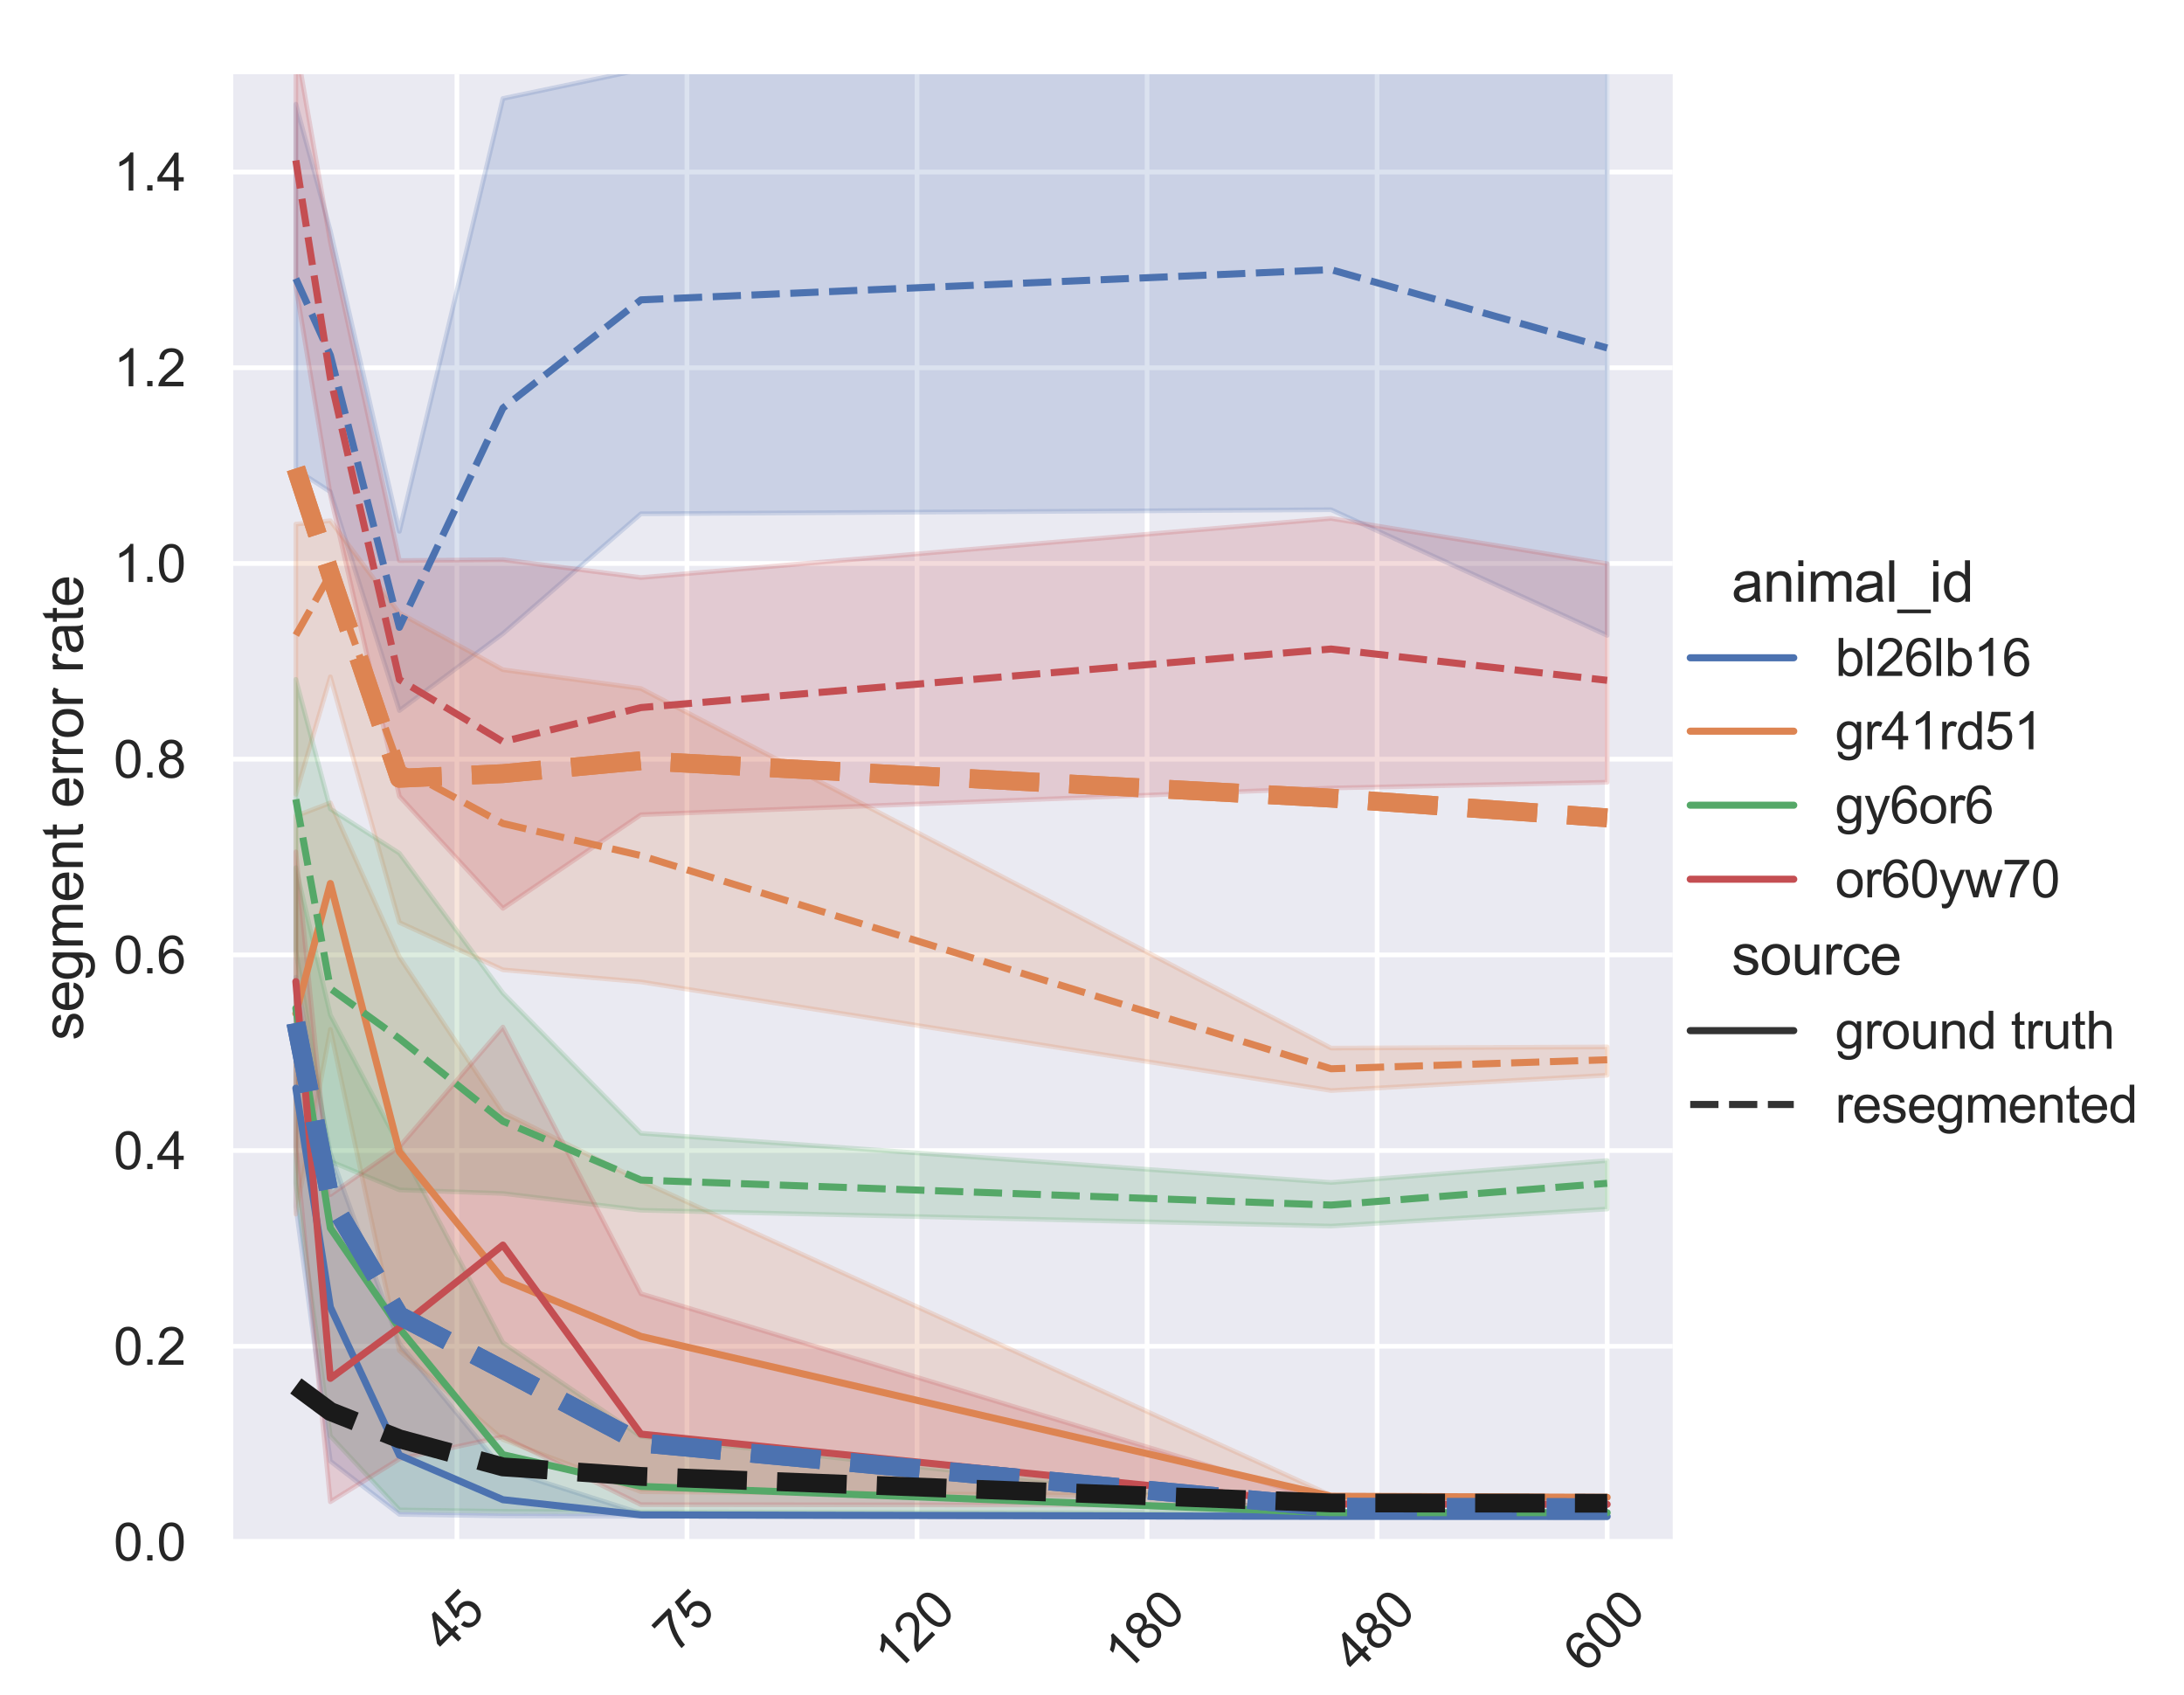 <?xml version="1.0" encoding="utf-8" standalone="no"?>
<!DOCTYPE svg PUBLIC "-//W3C//DTD SVG 1.1//EN"
  "http://www.w3.org/Graphics/SVG/1.1/DTD/svg11.dtd">
<svg height="360pt" version="1.1" viewBox="0 0 463.975 360" width="463.975pt" xmlns="http://www.w3.org/2000/svg" xmlns:xlink="http://www.w3.org/1999/xlink">
 <defs>
  <style type="text/css">*{stroke-linecap:butt;stroke-linejoin:round;}</style>
 </defs>
 <g id="figure_1">
  <g id="patch_1">
   <path d="M 0 360 
L 463.975 360 
L 463.975 0 
L 0 0 
z
" style="fill:#ffffff;"/>
  </g>
  <g id="axes_1">
   <g id="patch_2">
    <path d="M 48.924 327.54 
L 355.36 327.54 
L 355.36 15.758 
L 48.924 15.758 
z
" style="fill:#eaeaf2;"/>
   </g>
   <g id="matplotlib.axis_1">
    <g id="xtick_1">
     <g id="line2d_1">
      <path clip-path="url(#pd96b0c3755)" d="M 97.064 327.54 
L 97.064 15.758 
" style="fill:none;stroke:#ffffff;stroke-linecap:round;"/>
     </g>
     <g id="text_1">
      <!-- 45 -->
      <g style="fill:#262626;" transform="translate(94.749 351.258)rotate(-45)scale(0.11 -0.11)">
       <defs>
        <path d="M 2069 0 
L 2069 1097 
L 81 1097 
L 81 1613 
L 2172 4581 
L 2631 4581 
L 2631 1613 
L 3250 1613 
L 3250 1097 
L 2631 1097 
L 2631 0 
L 2069 0 
z
M 2069 1613 
L 2069 3678 
L 634 1613 
L 2069 1613 
z
" id="ArialMT-34" transform="scale(0.016)"/>
        <path d="M 266 1200 
L 856 1250 
Q 922 819 1161 601 
Q 1400 384 1738 384 
Q 2144 384 2425 690 
Q 2706 997 2706 1503 
Q 2706 1984 2436 2262 
Q 2166 2541 1728 2541 
Q 1456 2541 1237 2417 
Q 1019 2294 894 2097 
L 366 2166 
L 809 4519 
L 3088 4519 
L 3088 3981 
L 1259 3981 
L 1013 2750 
Q 1425 3038 1878 3038 
Q 2478 3038 2890 2622 
Q 3303 2206 3303 1553 
Q 3303 931 2941 478 
Q 2500 -78 1738 -78 
Q 1113 -78 717 272 
Q 322 622 266 1200 
z
" id="ArialMT-35" transform="scale(0.016)"/>
       </defs>
       <use xlink:href="#ArialMT-34"/>
       <use x="55.615" xlink:href="#ArialMT-35"/>
      </g>
     </g>
    </g>
    <g id="xtick_2">
     <g id="line2d_2">
      <path clip-path="url(#pd96b0c3755)" d="M 145.937 327.54 
L 145.937 15.758 
" style="fill:none;stroke:#ffffff;stroke-linecap:round;"/>
     </g>
     <g id="text_2">
      <!-- 75 -->
      <g style="fill:#262626;" transform="translate(143.623 351.258)rotate(-45)scale(0.11 -0.11)">
       <defs>
        <path d="M 303 3981 
L 303 4522 
L 3269 4522 
L 3269 4084 
Q 2831 3619 2401 2847 
Q 1972 2075 1738 1259 
Q 1569 684 1522 0 
L 944 0 
Q 953 541 1156 1306 
Q 1359 2072 1739 2783 
Q 2119 3494 2547 3981 
L 303 3981 
z
" id="ArialMT-37" transform="scale(0.016)"/>
       </defs>
       <use xlink:href="#ArialMT-37"/>
       <use x="55.615" xlink:href="#ArialMT-35"/>
      </g>
     </g>
    </g>
    <g id="xtick_3">
     <g id="line2d_3">
      <path clip-path="url(#pd96b0c3755)" d="M 194.811 327.54 
L 194.811 15.758 
" style="fill:none;stroke:#ffffff;stroke-linecap:round;"/>
     </g>
     <g id="text_3">
      <!-- 120 -->
      <g style="fill:#262626;" transform="translate(190.334 355.584)rotate(-45)scale(0.11 -0.11)">
       <defs>
        <path d="M 2384 0 
L 1822 0 
L 1822 3584 
Q 1619 3391 1289 3197 
Q 959 3003 697 2906 
L 697 3450 
Q 1169 3672 1522 3987 
Q 1875 4303 2022 4600 
L 2384 4600 
L 2384 0 
z
" id="ArialMT-31" transform="scale(0.016)"/>
        <path d="M 3222 541 
L 3222 0 
L 194 0 
Q 188 203 259 391 
Q 375 700 629 1000 
Q 884 1300 1366 1694 
Q 2113 2306 2375 2664 
Q 2638 3022 2638 3341 
Q 2638 3675 2398 3904 
Q 2159 4134 1775 4134 
Q 1369 4134 1125 3890 
Q 881 3647 878 3216 
L 300 3275 
Q 359 3922 746 4261 
Q 1134 4600 1788 4600 
Q 2447 4600 2831 4234 
Q 3216 3869 3216 3328 
Q 3216 3053 3103 2787 
Q 2991 2522 2730 2228 
Q 2469 1934 1863 1422 
Q 1356 997 1212 845 
Q 1069 694 975 541 
L 3222 541 
z
" id="ArialMT-32" transform="scale(0.016)"/>
        <path d="M 266 2259 
Q 266 3072 433 3567 
Q 600 4063 929 4331 
Q 1259 4600 1759 4600 
Q 2128 4600 2406 4451 
Q 2684 4303 2865 4023 
Q 3047 3744 3150 3342 
Q 3253 2941 3253 2259 
Q 3253 1453 3087 958 
Q 2922 463 2592 192 
Q 2263 -78 1759 -78 
Q 1097 -78 719 397 
Q 266 969 266 2259 
z
M 844 2259 
Q 844 1131 1108 757 
Q 1372 384 1759 384 
Q 2147 384 2411 759 
Q 2675 1134 2675 2259 
Q 2675 3391 2411 3762 
Q 2147 4134 1753 4134 
Q 1366 4134 1134 3806 
Q 844 3388 844 2259 
z
" id="ArialMT-30" transform="scale(0.016)"/>
       </defs>
       <use xlink:href="#ArialMT-31"/>
       <use x="55.615" xlink:href="#ArialMT-32"/>
       <use x="111.23" xlink:href="#ArialMT-30"/>
      </g>
     </g>
    </g>
    <g id="xtick_4">
     <g id="line2d_4">
      <path clip-path="url(#pd96b0c3755)" d="M 243.684 327.54 
L 243.684 15.758 
" style="fill:none;stroke:#ffffff;stroke-linecap:round;"/>
     </g>
     <g id="text_4">
      <!-- 180 -->
      <g style="fill:#262626;" transform="translate(239.207 355.584)rotate(-45)scale(0.11 -0.11)">
       <defs>
        <path d="M 1131 2484 
Q 781 2613 612 2850 
Q 444 3088 444 3419 
Q 444 3919 803 4259 
Q 1163 4600 1759 4600 
Q 2359 4600 2725 4251 
Q 3091 3903 3091 3403 
Q 3091 3084 2923 2848 
Q 2756 2613 2416 2484 
Q 2838 2347 3058 2040 
Q 3278 1734 3278 1309 
Q 3278 722 2862 322 
Q 2447 -78 1769 -78 
Q 1091 -78 675 323 
Q 259 725 259 1325 
Q 259 1772 486 2073 
Q 713 2375 1131 2484 
z
M 1019 3438 
Q 1019 3113 1228 2906 
Q 1438 2700 1772 2700 
Q 2097 2700 2305 2904 
Q 2513 3109 2513 3406 
Q 2513 3716 2298 3927 
Q 2084 4138 1766 4138 
Q 1444 4138 1231 3931 
Q 1019 3725 1019 3438 
z
M 838 1322 
Q 838 1081 952 856 
Q 1066 631 1291 507 
Q 1516 384 1775 384 
Q 2178 384 2440 643 
Q 2703 903 2703 1303 
Q 2703 1709 2433 1975 
Q 2163 2241 1756 2241 
Q 1359 2241 1098 1978 
Q 838 1716 838 1322 
z
" id="ArialMT-38" transform="scale(0.016)"/>
       </defs>
       <use xlink:href="#ArialMT-31"/>
       <use x="55.615" xlink:href="#ArialMT-38"/>
       <use x="111.23" xlink:href="#ArialMT-30"/>
      </g>
     </g>
    </g>
    <g id="xtick_5">
     <g id="line2d_5">
      <path clip-path="url(#pd96b0c3755)" d="M 292.558 327.54 
L 292.558 15.758 
" style="fill:none;stroke:#ffffff;stroke-linecap:round;"/>
     </g>
     <g id="text_5">
      <!-- 480 -->
      <g style="fill:#262626;" transform="translate(288.081 355.584)rotate(-45)scale(0.11 -0.11)">
       <use xlink:href="#ArialMT-34"/>
       <use x="55.615" xlink:href="#ArialMT-38"/>
       <use x="111.23" xlink:href="#ArialMT-30"/>
      </g>
     </g>
    </g>
    <g id="xtick_6">
     <g id="line2d_6">
      <path clip-path="url(#pd96b0c3755)" d="M 341.431 327.54 
L 341.431 15.758 
" style="fill:none;stroke:#ffffff;stroke-linecap:round;"/>
     </g>
     <g id="text_6">
      <!-- 600 -->
      <g style="fill:#262626;" transform="translate(336.954 355.584)rotate(-45)scale(0.11 -0.11)">
       <defs>
        <path d="M 3184 3459 
L 2625 3416 
Q 2550 3747 2413 3897 
Q 2184 4138 1850 4138 
Q 1581 4138 1378 3988 
Q 1113 3794 959 3422 
Q 806 3050 800 2363 
Q 1003 2672 1297 2822 
Q 1591 2972 1913 2972 
Q 2475 2972 2870 2558 
Q 3266 2144 3266 1488 
Q 3266 1056 3080 686 
Q 2894 316 2569 119 
Q 2244 -78 1831 -78 
Q 1128 -78 684 439 
Q 241 956 241 2144 
Q 241 3472 731 4075 
Q 1159 4600 1884 4600 
Q 2425 4600 2770 4297 
Q 3116 3994 3184 3459 
z
M 888 1484 
Q 888 1194 1011 928 
Q 1134 663 1356 523 
Q 1578 384 1822 384 
Q 2178 384 2434 671 
Q 2691 959 2691 1453 
Q 2691 1928 2437 2201 
Q 2184 2475 1800 2475 
Q 1419 2475 1153 2201 
Q 888 1928 888 1484 
z
" id="ArialMT-36" transform="scale(0.016)"/>
       </defs>
       <use xlink:href="#ArialMT-36"/>
       <use x="55.615" xlink:href="#ArialMT-30"/>
       <use x="111.23" xlink:href="#ArialMT-30"/>
      </g>
     </g>
    </g>
    <g id="text_7">
     <!-- training set duration (s) -->
     <g style="fill:#262626;" transform="translate(140.784 369.865)scale(0.12 -0.12)">
      <defs>
       <path d="M 1650 503 
L 1731 6 
Q 1494 -44 1306 -44 
Q 1000 -44 831 53 
Q 663 150 594 308 
Q 525 466 525 972 
L 525 2881 
L 113 2881 
L 113 3319 
L 525 3319 
L 525 4141 
L 1084 4478 
L 1084 3319 
L 1650 3319 
L 1650 2881 
L 1084 2881 
L 1084 941 
Q 1084 700 1114 631 
Q 1144 563 1211 522 
Q 1278 481 1403 481 
Q 1497 481 1650 503 
z
" id="ArialMT-74" transform="scale(0.016)"/>
       <path d="M 416 0 
L 416 3319 
L 922 3319 
L 922 2816 
Q 1116 3169 1280 3281 
Q 1444 3394 1641 3394 
Q 1925 3394 2219 3213 
L 2025 2691 
Q 1819 2813 1613 2813 
Q 1428 2813 1281 2702 
Q 1134 2591 1072 2394 
Q 978 2094 978 1738 
L 978 0 
L 416 0 
z
" id="ArialMT-72" transform="scale(0.016)"/>
       <path d="M 2588 409 
Q 2275 144 1986 34 
Q 1697 -75 1366 -75 
Q 819 -75 525 192 
Q 231 459 231 875 
Q 231 1119 342 1320 
Q 453 1522 633 1644 
Q 813 1766 1038 1828 
Q 1203 1872 1538 1913 
Q 2219 1994 2541 2106 
Q 2544 2222 2544 2253 
Q 2544 2597 2384 2738 
Q 2169 2928 1744 2928 
Q 1347 2928 1158 2789 
Q 969 2650 878 2297 
L 328 2372 
Q 403 2725 575 2942 
Q 747 3159 1072 3276 
Q 1397 3394 1825 3394 
Q 2250 3394 2515 3294 
Q 2781 3194 2906 3042 
Q 3031 2891 3081 2659 
Q 3109 2516 3109 2141 
L 3109 1391 
Q 3109 606 3145 398 
Q 3181 191 3288 0 
L 2700 0 
Q 2613 175 2588 409 
z
M 2541 1666 
Q 2234 1541 1622 1453 
Q 1275 1403 1131 1340 
Q 988 1278 909 1158 
Q 831 1038 831 891 
Q 831 666 1001 516 
Q 1172 366 1500 366 
Q 1825 366 2078 508 
Q 2331 650 2450 897 
Q 2541 1088 2541 1459 
L 2541 1666 
z
" id="ArialMT-61" transform="scale(0.016)"/>
       <path d="M 425 3934 
L 425 4581 
L 988 4581 
L 988 3934 
L 425 3934 
z
M 425 0 
L 425 3319 
L 988 3319 
L 988 0 
L 425 0 
z
" id="ArialMT-69" transform="scale(0.016)"/>
       <path d="M 422 0 
L 422 3319 
L 928 3319 
L 928 2847 
Q 1294 3394 1984 3394 
Q 2284 3394 2536 3286 
Q 2788 3178 2913 3003 
Q 3038 2828 3088 2588 
Q 3119 2431 3119 2041 
L 3119 0 
L 2556 0 
L 2556 2019 
Q 2556 2363 2490 2533 
Q 2425 2703 2258 2804 
Q 2091 2906 1866 2906 
Q 1506 2906 1245 2678 
Q 984 2450 984 1813 
L 984 0 
L 422 0 
z
" id="ArialMT-6e" transform="scale(0.016)"/>
       <path d="M 319 -275 
L 866 -356 
Q 900 -609 1056 -725 
Q 1266 -881 1628 -881 
Q 2019 -881 2231 -725 
Q 2444 -569 2519 -288 
Q 2563 -116 2559 434 
Q 2191 0 1641 0 
Q 956 0 581 494 
Q 206 988 206 1678 
Q 206 2153 378 2554 
Q 550 2956 876 3175 
Q 1203 3394 1644 3394 
Q 2231 3394 2613 2919 
L 2613 3319 
L 3131 3319 
L 3131 450 
Q 3131 -325 2973 -648 
Q 2816 -972 2473 -1159 
Q 2131 -1347 1631 -1347 
Q 1038 -1347 672 -1080 
Q 306 -813 319 -275 
z
M 784 1719 
Q 784 1066 1043 766 
Q 1303 466 1694 466 
Q 2081 466 2343 764 
Q 2606 1063 2606 1700 
Q 2606 2309 2336 2618 
Q 2066 2928 1684 2928 
Q 1309 2928 1046 2623 
Q 784 2319 784 1719 
z
" id="ArialMT-67" transform="scale(0.016)"/>
       <path id="ArialMT-20" transform="scale(0.016)"/>
       <path d="M 197 991 
L 753 1078 
Q 800 744 1014 566 
Q 1228 388 1613 388 
Q 2000 388 2187 545 
Q 2375 703 2375 916 
Q 2375 1106 2209 1216 
Q 2094 1291 1634 1406 
Q 1016 1563 777 1677 
Q 538 1791 414 1992 
Q 291 2194 291 2438 
Q 291 2659 392 2848 
Q 494 3038 669 3163 
Q 800 3259 1026 3326 
Q 1253 3394 1513 3394 
Q 1903 3394 2198 3281 
Q 2494 3169 2634 2976 
Q 2775 2784 2828 2463 
L 2278 2388 
Q 2241 2644 2061 2787 
Q 1881 2931 1553 2931 
Q 1166 2931 1000 2803 
Q 834 2675 834 2503 
Q 834 2394 903 2306 
Q 972 2216 1119 2156 
Q 1203 2125 1616 2013 
Q 2213 1853 2448 1751 
Q 2684 1650 2818 1456 
Q 2953 1263 2953 975 
Q 2953 694 2789 445 
Q 2625 197 2315 61 
Q 2006 -75 1616 -75 
Q 969 -75 630 194 
Q 291 463 197 991 
z
" id="ArialMT-73" transform="scale(0.016)"/>
       <path d="M 2694 1069 
L 3275 997 
Q 3138 488 2766 206 
Q 2394 -75 1816 -75 
Q 1088 -75 661 373 
Q 234 822 234 1631 
Q 234 2469 665 2931 
Q 1097 3394 1784 3394 
Q 2450 3394 2872 2941 
Q 3294 2488 3294 1666 
Q 3294 1616 3291 1516 
L 816 1516 
Q 847 969 1125 678 
Q 1403 388 1819 388 
Q 2128 388 2347 550 
Q 2566 713 2694 1069 
z
M 847 1978 
L 2700 1978 
Q 2663 2397 2488 2606 
Q 2219 2931 1791 2931 
Q 1403 2931 1139 2672 
Q 875 2413 847 1978 
z
" id="ArialMT-65" transform="scale(0.016)"/>
       <path d="M 2575 0 
L 2575 419 
Q 2259 -75 1647 -75 
Q 1250 -75 917 144 
Q 584 363 401 755 
Q 219 1147 219 1656 
Q 219 2153 384 2558 
Q 550 2963 881 3178 
Q 1213 3394 1622 3394 
Q 1922 3394 2156 3267 
Q 2391 3141 2538 2938 
L 2538 4581 
L 3097 4581 
L 3097 0 
L 2575 0 
z
M 797 1656 
Q 797 1019 1065 703 
Q 1334 388 1700 388 
Q 2069 388 2326 689 
Q 2584 991 2584 1609 
Q 2584 2291 2321 2609 
Q 2059 2928 1675 2928 
Q 1300 2928 1048 2622 
Q 797 2316 797 1656 
z
" id="ArialMT-64" transform="scale(0.016)"/>
       <path d="M 2597 0 
L 2597 488 
Q 2209 -75 1544 -75 
Q 1250 -75 995 37 
Q 741 150 617 320 
Q 494 491 444 738 
Q 409 903 409 1263 
L 409 3319 
L 972 3319 
L 972 1478 
Q 972 1038 1006 884 
Q 1059 663 1231 536 
Q 1403 409 1656 409 
Q 1909 409 2131 539 
Q 2353 669 2445 892 
Q 2538 1116 2538 1541 
L 2538 3319 
L 3100 3319 
L 3100 0 
L 2597 0 
z
" id="ArialMT-75" transform="scale(0.016)"/>
       <path d="M 213 1659 
Q 213 2581 725 3025 
Q 1153 3394 1769 3394 
Q 2453 3394 2887 2945 
Q 3322 2497 3322 1706 
Q 3322 1066 3130 698 
Q 2938 331 2570 128 
Q 2203 -75 1769 -75 
Q 1072 -75 642 372 
Q 213 819 213 1659 
z
M 791 1659 
Q 791 1022 1069 705 
Q 1347 388 1769 388 
Q 2188 388 2466 706 
Q 2744 1025 2744 1678 
Q 2744 2294 2464 2611 
Q 2184 2928 1769 2928 
Q 1347 2928 1069 2612 
Q 791 2297 791 1659 
z
" id="ArialMT-6f" transform="scale(0.016)"/>
       <path d="M 1497 -1347 
Q 1031 -759 709 28 
Q 388 816 388 1659 
Q 388 2403 628 3084 
Q 909 3875 1497 4659 
L 1900 4659 
Q 1522 4009 1400 3731 
Q 1209 3300 1100 2831 
Q 966 2247 966 1656 
Q 966 153 1900 -1347 
L 1497 -1347 
z
" id="ArialMT-28" transform="scale(0.016)"/>
       <path d="M 791 -1347 
L 388 -1347 
Q 1322 153 1322 1656 
Q 1322 2244 1188 2822 
Q 1081 3291 891 3722 
Q 769 4003 388 4659 
L 791 4659 
Q 1378 3875 1659 3084 
Q 1900 2403 1900 1659 
Q 1900 816 1576 28 
Q 1253 -759 791 -1347 
z
" id="ArialMT-29" transform="scale(0.016)"/>
      </defs>
      <use xlink:href="#ArialMT-74"/>
      <use x="27.783" xlink:href="#ArialMT-72"/>
      <use x="61.084" xlink:href="#ArialMT-61"/>
      <use x="116.699" xlink:href="#ArialMT-69"/>
      <use x="138.916" xlink:href="#ArialMT-6e"/>
      <use x="194.531" xlink:href="#ArialMT-69"/>
      <use x="216.748" xlink:href="#ArialMT-6e"/>
      <use x="272.363" xlink:href="#ArialMT-67"/>
      <use x="327.979" xlink:href="#ArialMT-20"/>
      <use x="355.762" xlink:href="#ArialMT-73"/>
      <use x="405.762" xlink:href="#ArialMT-65"/>
      <use x="461.377" xlink:href="#ArialMT-74"/>
      <use x="489.16" xlink:href="#ArialMT-20"/>
      <use x="516.943" xlink:href="#ArialMT-64"/>
      <use x="572.559" xlink:href="#ArialMT-75"/>
      <use x="628.174" xlink:href="#ArialMT-72"/>
      <use x="661.475" xlink:href="#ArialMT-61"/>
      <use x="717.09" xlink:href="#ArialMT-74"/>
      <use x="744.873" xlink:href="#ArialMT-69"/>
      <use x="767.09" xlink:href="#ArialMT-6f"/>
      <use x="822.705" xlink:href="#ArialMT-6e"/>
      <use x="878.32" xlink:href="#ArialMT-20"/>
      <use x="906.104" xlink:href="#ArialMT-28"/>
      <use x="939.404" xlink:href="#ArialMT-73"/>
      <use x="989.404" xlink:href="#ArialMT-29"/>
     </g>
    </g>
   </g>
   <g id="matplotlib.axis_2">
    <g id="ytick_1">
     <g id="line2d_7">
      <path clip-path="url(#pd96b0c3755)" d="M 48.924 327.54 
L 355.36 327.54 
" style="fill:none;stroke:#ffffff;stroke-linecap:round;"/>
     </g>
     <g id="text_8">
      <!-- 0.0 -->
      <g style="fill:#262626;" transform="translate(24.134 331.477)scale(0.11 -0.11)">
       <defs>
        <path d="M 581 0 
L 581 641 
L 1222 641 
L 1222 0 
L 581 0 
z
" id="ArialMT-2e" transform="scale(0.016)"/>
       </defs>
       <use xlink:href="#ArialMT-30"/>
       <use x="55.615" xlink:href="#ArialMT-2e"/>
       <use x="83.398" xlink:href="#ArialMT-30"/>
      </g>
     </g>
    </g>
    <g id="ytick_2">
     <g id="line2d_8">
      <path clip-path="url(#pd96b0c3755)" d="M 48.924 285.969 
L 355.36 285.969 
" style="fill:none;stroke:#ffffff;stroke-linecap:round;"/>
     </g>
     <g id="text_9">
      <!-- 0.2 -->
      <g style="fill:#262626;" transform="translate(24.134 289.906)scale(0.11 -0.11)">
       <use xlink:href="#ArialMT-30"/>
       <use x="55.615" xlink:href="#ArialMT-2e"/>
       <use x="83.398" xlink:href="#ArialMT-32"/>
      </g>
     </g>
    </g>
    <g id="ytick_3">
     <g id="line2d_9">
      <path clip-path="url(#pd96b0c3755)" d="M 48.924 244.398 
L 355.36 244.398 
" style="fill:none;stroke:#ffffff;stroke-linecap:round;"/>
     </g>
     <g id="text_10">
      <!-- 0.4 -->
      <g style="fill:#262626;" transform="translate(24.134 248.335)scale(0.11 -0.11)">
       <use xlink:href="#ArialMT-30"/>
       <use x="55.615" xlink:href="#ArialMT-2e"/>
       <use x="83.398" xlink:href="#ArialMT-34"/>
      </g>
     </g>
    </g>
    <g id="ytick_4">
     <g id="line2d_10">
      <path clip-path="url(#pd96b0c3755)" d="M 48.924 202.827 
L 355.36 202.827 
" style="fill:none;stroke:#ffffff;stroke-linecap:round;"/>
     </g>
     <g id="text_11">
      <!-- 0.6 -->
      <g style="fill:#262626;" transform="translate(24.134 206.764)scale(0.11 -0.11)">
       <use xlink:href="#ArialMT-30"/>
       <use x="55.615" xlink:href="#ArialMT-2e"/>
       <use x="83.398" xlink:href="#ArialMT-36"/>
      </g>
     </g>
    </g>
    <g id="ytick_5">
     <g id="line2d_11">
      <path clip-path="url(#pd96b0c3755)" d="M 48.924 161.256 
L 355.36 161.256 
" style="fill:none;stroke:#ffffff;stroke-linecap:round;"/>
     </g>
     <g id="text_12">
      <!-- 0.8 -->
      <g style="fill:#262626;" transform="translate(24.134 165.193)scale(0.11 -0.11)">
       <use xlink:href="#ArialMT-30"/>
       <use x="55.615" xlink:href="#ArialMT-2e"/>
       <use x="83.398" xlink:href="#ArialMT-38"/>
      </g>
     </g>
    </g>
    <g id="ytick_6">
     <g id="line2d_12">
      <path clip-path="url(#pd96b0c3755)" d="M 48.924 119.686 
L 355.36 119.686 
" style="fill:none;stroke:#ffffff;stroke-linecap:round;"/>
     </g>
     <g id="text_13">
      <!-- 1.0 -->
      <g style="fill:#262626;" transform="translate(24.134 123.622)scale(0.11 -0.11)">
       <use xlink:href="#ArialMT-31"/>
       <use x="55.615" xlink:href="#ArialMT-2e"/>
       <use x="83.398" xlink:href="#ArialMT-30"/>
      </g>
     </g>
    </g>
    <g id="ytick_7">
     <g id="line2d_13">
      <path clip-path="url(#pd96b0c3755)" d="M 48.924 78.115 
L 355.36 78.115 
" style="fill:none;stroke:#ffffff;stroke-linecap:round;"/>
     </g>
     <g id="text_14">
      <!-- 1.2 -->
      <g style="fill:#262626;" transform="translate(24.134 82.051)scale(0.11 -0.11)">
       <use xlink:href="#ArialMT-31"/>
       <use x="55.615" xlink:href="#ArialMT-2e"/>
       <use x="83.398" xlink:href="#ArialMT-32"/>
      </g>
     </g>
    </g>
    <g id="ytick_8">
     <g id="line2d_14">
      <path clip-path="url(#pd96b0c3755)" d="M 48.924 36.544 
L 355.36 36.544 
" style="fill:none;stroke:#ffffff;stroke-linecap:round;"/>
     </g>
     <g id="text_15">
      <!-- 1.4 -->
      <g style="fill:#262626;" transform="translate(24.134 40.481)scale(0.11 -0.11)">
       <use xlink:href="#ArialMT-31"/>
       <use x="55.615" xlink:href="#ArialMT-2e"/>
       <use x="83.398" xlink:href="#ArialMT-34"/>
      </g>
     </g>
    </g>
    <g id="text_16">
     <!-- segment error rate -->
     <g style="fill:#262626;" transform="translate(17.608 220.998)rotate(-90)scale(0.12 -0.12)">
      <defs>
       <path d="M 422 0 
L 422 3319 
L 925 3319 
L 925 2853 
Q 1081 3097 1340 3245 
Q 1600 3394 1931 3394 
Q 2300 3394 2536 3241 
Q 2772 3088 2869 2813 
Q 3263 3394 3894 3394 
Q 4388 3394 4653 3120 
Q 4919 2847 4919 2278 
L 4919 0 
L 4359 0 
L 4359 2091 
Q 4359 2428 4304 2576 
Q 4250 2725 4106 2815 
Q 3963 2906 3769 2906 
Q 3419 2906 3187 2673 
Q 2956 2441 2956 1928 
L 2956 0 
L 2394 0 
L 2394 2156 
Q 2394 2531 2256 2718 
Q 2119 2906 1806 2906 
Q 1569 2906 1367 2781 
Q 1166 2656 1075 2415 
Q 984 2175 984 1722 
L 984 0 
L 422 0 
z
" id="ArialMT-6d" transform="scale(0.016)"/>
      </defs>
      <use xlink:href="#ArialMT-73"/>
      <use x="50" xlink:href="#ArialMT-65"/>
      <use x="105.615" xlink:href="#ArialMT-67"/>
      <use x="161.23" xlink:href="#ArialMT-6d"/>
      <use x="244.531" xlink:href="#ArialMT-65"/>
      <use x="300.146" xlink:href="#ArialMT-6e"/>
      <use x="355.762" xlink:href="#ArialMT-74"/>
      <use x="383.545" xlink:href="#ArialMT-20"/>
      <use x="411.328" xlink:href="#ArialMT-65"/>
      <use x="466.943" xlink:href="#ArialMT-72"/>
      <use x="500.244" xlink:href="#ArialMT-72"/>
      <use x="533.545" xlink:href="#ArialMT-6f"/>
      <use x="589.16" xlink:href="#ArialMT-72"/>
      <use x="622.461" xlink:href="#ArialMT-20"/>
      <use x="650.244" xlink:href="#ArialMT-72"/>
      <use x="683.545" xlink:href="#ArialMT-61"/>
      <use x="739.16" xlink:href="#ArialMT-74"/>
      <use x="766.943" xlink:href="#ArialMT-65"/>
     </g>
    </g>
   </g>
   <g id="PolyCollection_1">
    <defs>
     <path d="M 62.853 -152.432 
L 62.853 -103.717 
L 70.184 -49.625 
L 84.846 -38.327 
L 106.839 -37.998 
L 136.163 -37.885 
L 282.783 -37.633 
L 341.431 -37.521 
L 341.431 -38.179 
L 341.431 -38.179 
L 282.783 -38.162 
L 136.163 -38.556 
L 106.839 -47.909 
L 84.846 -74.621 
L 70.184 -115.043 
L 62.853 -152.432 
z
" id="mb7bcf9cd11" style="stroke:#4c72b0;stroke-opacity:0.2;"/>
    </defs>
    <g clip-path="url(#pd96b0c3755)">
     <use style="fill:#4c72b0;fill-opacity:0.2;stroke:#4c72b0;stroke-opacity:0.2;" x="0" xlink:href="#mb7bcf9cd11" y="360"/>
    </g>
   </g>
   <g id="PolyCollection_2">
    <defs>
     <path d="M 62.853 -337.858 
L 62.853 -260.266 
L 70.184 -255.531 
L 84.846 -209.068 
L 106.839 -225.404 
L 136.163 -250.873 
L 282.783 -251.724 
L 341.431 -225.033 
L 341.431 -348.114 
L 341.431 -348.114 
L 282.783 -350.58 
L 136.163 -345.212 
L 106.839 -339.083 
L 84.846 -247.13 
L 70.184 -310.964 
L 62.853 -337.858 
z
" id="mad434828a2" style="stroke:#4c72b0;stroke-opacity:0.2;"/>
    </defs>
    <g clip-path="url(#pd96b0c3755)">
     <use style="fill:#4c72b0;fill-opacity:0.2;stroke:#4c72b0;stroke-opacity:0.2;" x="0" xlink:href="#mad434828a2" y="360"/>
    </g>
   </g>
   <g id="PolyCollection_3">
    <defs>
     <path d="M 62.853 -186.668 
L 62.853 -102.096 
L 70.184 -141.353 
L 84.846 -73.106 
L 106.839 -54.223 
L 136.163 -43.143 
L 282.783 -42.016 
L 341.431 -41.845 
L 341.431 -42.099 
L 341.431 -42.099 
L 282.783 -42.364 
L 136.163 -109.148 
L 106.839 -123.739 
L 84.846 -156.752 
L 70.184 -189.46 
L 62.853 -186.668 
z
" id="m2b4dc17cba" style="stroke:#dd8452;stroke-opacity:0.2;"/>
    </defs>
    <g clip-path="url(#pd96b0c3755)">
     <use style="fill:#dd8452;fill-opacity:0.2;stroke:#dd8452;stroke-opacity:0.2;" x="0" xlink:href="#m2b4dc17cba" y="360"/>
    </g>
   </g>
   <g id="PolyCollection_4">
    <defs>
     <path d="M 62.853 -248.671 
L 62.853 -191.252 
L 70.184 -216.245 
L 84.846 -164.047 
L 106.839 -153.996 
L 136.163 -151.42 
L 282.783 -128.352 
L 341.431 -131.605 
L 341.431 -137.619 
L 341.431 -137.619 
L 282.783 -137.368 
L 136.163 -213.747 
L 106.839 -217.744 
L 84.846 -229.787 
L 70.184 -249.397 
L 62.853 -248.671 
z
" id="m5d82baf226" style="stroke:#dd8452;stroke-opacity:0.2;"/>
    </defs>
    <g clip-path="url(#pd96b0c3755)">
     <use style="fill:#dd8452;fill-opacity:0.2;stroke:#dd8452;stroke-opacity:0.2;" x="0" xlink:href="#m5d82baf226" y="360"/>
    </g>
   </g>
   <g id="PolyCollection_5">
    <defs>
     <path d="M 62.853 -175.692 
L 62.853 -108.678 
L 70.184 -54.961 
L 84.846 -39.276 
L 106.839 -38.971 
L 136.163 -38.85 
L 282.783 -38.602 
L 341.431 -38.636 
L 341.431 -38.742 
L 341.431 -38.742 
L 282.783 -38.794 
L 136.163 -54.883 
L 106.839 -74.801 
L 84.846 -116.617 
L 70.184 -144.405 
L 62.853 -175.692 
z
" id="mda63f4a8d1" style="stroke:#55a868;stroke-opacity:0.2;"/>
    </defs>
    <g clip-path="url(#pd96b0c3755)">
     <use style="fill:#55a868;fill-opacity:0.2;stroke:#55a868;stroke-opacity:0.2;" x="0" xlink:href="#mda63f4a8d1" y="360"/>
    </g>
   </g>
   <g id="PolyCollection_6">
    <defs>
     <path d="M 62.853 -215.699 
L 62.853 -158.183 
L 70.184 -113.305 
L 84.846 -107.246 
L 106.839 -106.49 
L 136.163 -102.926 
L 282.783 -99.56 
L 341.431 -103.184 
L 341.431 -113.481 
L 341.431 -113.481 
L 282.783 -108.824 
L 136.163 -119.279 
L 106.839 -149.061 
L 84.846 -178.754 
L 70.184 -188.167 
L 62.853 -215.699 
z
" id="m6fb44de53e" style="stroke:#55a868;stroke-opacity:0.2;"/>
    </defs>
    <g clip-path="url(#pd96b0c3755)">
     <use style="fill:#55a868;fill-opacity:0.2;stroke:#55a868;stroke-opacity:0.2;" x="0" xlink:href="#m6fb44de53e" y="360"/>
    </g>
   </g>
   <g id="PolyCollection_7">
    <defs>
     <path d="M 62.853 -179.063 
L 62.853 -116.271 
L 70.184 -40.997 
L 84.846 -50.111 
L 106.839 -54.811 
L 136.163 -40.392 
L 282.783 -40.271 
L 341.431 -40.296 
L 341.431 -40.592 
L 341.431 -40.592 
L 282.783 -40.812 
L 136.163 -85.197 
L 106.839 -141.836 
L 84.846 -116.424 
L 70.184 -106.23 
L 62.853 -179.063 
z
" id="md84ece5f3d" style="stroke:#c44e52;stroke-opacity:0.2;"/>
    </defs>
    <g clip-path="url(#pd96b0c3755)">
     <use style="fill:#c44e52;fill-opacity:0.2;stroke:#c44e52;stroke-opacity:0.2;" x="0" xlink:href="#md84ece5f3d" y="360"/>
    </g>
   </g>
   <g id="PolyCollection_8">
    <defs>
     <path d="M 62.853 -350.701 
L 62.853 -299.247 
L 70.184 -254.824 
L 84.846 -190.872 
L 106.839 -167.042 
L 136.163 -186.951 
L 282.783 -192.61 
L 341.431 -193.839 
L 341.431 -240.254 
L 341.431 -240.254 
L 282.783 -249.882 
L 136.163 -237.321 
L 106.839 -241.113 
L 84.846 -240.927 
L 70.184 -308.591 
L 62.853 -350.701 
z
" id="ma584b55cae" style="stroke:#c44e52;stroke-opacity:0.2;"/>
    </defs>
    <g clip-path="url(#pd96b0c3755)">
     <use style="fill:#c44e52;fill-opacity:0.2;stroke:#c44e52;stroke-opacity:0.2;" x="0" xlink:href="#ma584b55cae" y="360"/>
    </g>
   </g>
   <g id="line2d_15">
    <path clip-path="url(#pd96b0c3755)" d="M 62.853 231.145 
L 70.184 277.655 
L 84.846 309.093 
L 106.839 318.561 
L 136.163 321.786 
L 282.783 322.085 
L 341.431 322.115 
" style="fill:none;stroke:#4c72b0;stroke-linecap:round;stroke-width:1.5;"/>
   </g>
   <g id="line2d_16">
    <path clip-path="url(#pd96b0c3755)" d="M 62.853 59.182 
L 70.184 75.465 
L 84.846 133.253 
L 106.839 86.682 
L 136.163 63.694 
L 282.783 57.285 
L 341.431 73.915 
" style="fill:none;stroke:#4c72b0;stroke-dasharray:6,2.25;stroke-dashoffset:0;stroke-width:1.5;"/>
   </g>
   <g id="line2d_17">
    <path clip-path="url(#pd96b0c3755)" d="M 62.853 215.284 
L 70.184 187.668 
L 84.846 244.658 
L 106.839 271.746 
L 136.163 283.873 
L 282.783 317.827 
L 341.431 318.051 
" style="fill:none;stroke:#dd8452;stroke-linecap:round;stroke-width:1.5;"/>
   </g>
   <g id="line2d_18">
    <path clip-path="url(#pd96b0c3755)" d="M 62.853 134.91 
L 70.184 122 
L 84.846 163.041 
L 106.839 174.92 
L 136.163 181.743 
L 282.783 227.023 
L 341.431 225.116 
" style="fill:none;stroke:#dd8452;stroke-dasharray:6,2.25;stroke-dashoffset:0;stroke-width:1.5;"/>
   </g>
   <g id="line2d_19">
    <path clip-path="url(#pd96b0c3755)" d="M 62.853 214.188 
L 70.184 260.865 
L 84.846 282.158 
L 106.839 308.996 
L 136.163 315.73 
L 282.783 321.314 
L 341.431 321.312 
" style="fill:none;stroke:#55a868;stroke-linecap:round;stroke-width:1.5;"/>
   </g>
   <g id="line2d_20">
    <path clip-path="url(#pd96b0c3755)" d="M 62.853 169.79 
L 70.184 209.987 
L 84.846 220.619 
L 106.839 238.168 
L 136.163 250.659 
L 282.783 255.976 
L 341.431 251.353 
" style="fill:none;stroke:#55a868;stroke-dasharray:6,2.25;stroke-dashoffset:0;stroke-width:1.5;"/>
   </g>
   <g id="line2d_21">
    <path clip-path="url(#pd96b0c3755)" d="M 62.853 208.502 
L 70.184 292.788 
L 84.846 281.984 
L 106.839 264.475 
L 136.163 304.627 
L 282.783 319.471 
L 341.431 319.545 
" style="fill:none;stroke:#c44e52;stroke-linecap:round;stroke-width:1.5;"/>
   </g>
   <g id="line2d_22">
    <path clip-path="url(#pd96b0c3755)" d="M 62.853 34.078 
L 70.184 80.314 
L 84.846 144.357 
L 106.839 157.555 
L 136.163 150.299 
L 282.783 137.86 
L 341.431 144.514 
" style="fill:none;stroke:#c44e52;stroke-dasharray:6,2.25;stroke-dashoffset:0;stroke-width:1.5;"/>
   </g>
   <g id="line2d_23"/>
   <g id="line2d_24"/>
   <g id="line2d_25"/>
   <g id="line2d_26"/>
   <g id="line2d_27"/>
   <g id="line2d_28"/>
   <g id="line2d_29">
    <path clip-path="url(#pd96b0c3755)" d="M 62.853 217.28 
L 70.184 254.744 
L 84.846 279.474 
L 106.839 290.945 
L 136.163 306.504 
L 282.783 320.174 
L 341.431 320.256 
" style="fill:none;stroke:#4c72b0;stroke-dasharray:14.8,6.4;stroke-dashoffset:0;stroke-width:4;"/>
   </g>
   <g id="line2d_30">
    <path clip-path="url(#pd96b0c3755)" d="M 62.853 99.49 
L 70.184 121.941 
L 84.846 165.317 
L 106.839 164.331 
L 136.163 161.599 
L 282.783 169.536 
L 341.431 173.725 
" style="fill:none;stroke:#dd8452;stroke-dasharray:14.8,6.4;stroke-dashoffset:0;stroke-width:4;"/>
   </g>
   <g id="line2d_31">
    <path clip-path="url(#pd96b0c3755)" d="M 62.853 217.28 
L 70.184 254.744 
L 84.846 279.474 
L 106.839 290.945 
L 136.163 306.504 
L 282.783 320.174 
L 341.431 320.256 
" style="fill:none;stroke:#4c72b0;stroke-dasharray:14.8,6.4;stroke-dashoffset:0;stroke-width:4;"/>
   </g>
   <g id="line2d_32">
    <path clip-path="url(#pd96b0c3755)" d="M 62.853 99.49 
L 70.184 121.941 
L 84.846 165.317 
L 106.839 164.331 
L 136.163 161.599 
L 282.783 169.536 
L 341.431 173.725 
" style="fill:none;stroke:#dd8452;stroke-dasharray:14.8,6.4;stroke-dashoffset:0;stroke-width:4;"/>
   </g>
   <g id="line2d_33">
    <path clip-path="url(#pd96b0c3755)" d="M 62.853 294.397 
L 70.184 299.825 
L 84.846 305.636 
L 106.839 311.591 
L 136.163 313.612 
L 282.783 319.246 
L 341.431 319.308 
" style="fill:none;stroke:#1a1a1a;stroke-dasharray:14.8,6.4;stroke-dashoffset:0;stroke-width:4;"/>
   </g>
   <g id="patch_3">
    <path d="M 48.924 327.54 
L 48.924 15.758 
" style="fill:none;stroke:#ffffff;stroke-linecap:square;stroke-linejoin:miter;stroke-width:1.25;"/>
   </g>
   <g id="patch_4">
    <path d="M 48.924 327.54 
L 355.36 327.54 
" style="fill:none;stroke:#ffffff;stroke-linecap:square;stroke-linejoin:miter;stroke-width:1.25;"/>
   </g>
  </g>
  <g id="legend_1">
   <g id="text_17">
    <!-- animal_id -->
    <g style="fill:#262626;" transform="translate(367.875 127.814)scale(0.12 -0.12)">
     <defs>
      <path d="M 409 0 
L 409 4581 
L 972 4581 
L 972 0 
L 409 0 
z
" id="ArialMT-6c" transform="scale(0.016)"/>
      <path d="M -97 -1272 
L -97 -866 
L 3631 -866 
L 3631 -1272 
L -97 -1272 
z
" id="ArialMT-5f" transform="scale(0.016)"/>
     </defs>
     <use xlink:href="#ArialMT-61"/>
     <use x="55.615" xlink:href="#ArialMT-6e"/>
     <use x="111.23" xlink:href="#ArialMT-69"/>
     <use x="133.447" xlink:href="#ArialMT-6d"/>
     <use x="216.748" xlink:href="#ArialMT-61"/>
     <use x="272.363" xlink:href="#ArialMT-6c"/>
     <use x="294.58" xlink:href="#ArialMT-5f"/>
     <use x="350.195" xlink:href="#ArialMT-69"/>
     <use x="372.412" xlink:href="#ArialMT-64"/>
    </g>
   </g>
   <g id="line2d_34">
    <path d="M 359.075 139.723 
L 381.075 139.723 
" style="fill:none;stroke:#4c72b0;stroke-linecap:round;stroke-width:1.5;"/>
   </g>
   <g id="line2d_35"/>
   <g id="text_18">
    <!-- bl26lb16 -->
    <g style="fill:#262626;" transform="translate(389.875 143.573)scale(0.11 -0.11)">
     <defs>
      <path d="M 941 0 
L 419 0 
L 419 4581 
L 981 4581 
L 981 2947 
Q 1338 3394 1891 3394 
Q 2197 3394 2470 3270 
Q 2744 3147 2920 2923 
Q 3097 2700 3197 2384 
Q 3297 2069 3297 1709 
Q 3297 856 2875 390 
Q 2453 -75 1863 -75 
Q 1275 -75 941 416 
L 941 0 
z
M 934 1684 
Q 934 1088 1097 822 
Q 1363 388 1816 388 
Q 2184 388 2453 708 
Q 2722 1028 2722 1663 
Q 2722 2313 2464 2622 
Q 2206 2931 1841 2931 
Q 1472 2931 1203 2611 
Q 934 2291 934 1684 
z
" id="ArialMT-62" transform="scale(0.016)"/>
     </defs>
     <use xlink:href="#ArialMT-62"/>
     <use x="55.615" xlink:href="#ArialMT-6c"/>
     <use x="77.832" xlink:href="#ArialMT-32"/>
     <use x="133.447" xlink:href="#ArialMT-36"/>
     <use x="189.062" xlink:href="#ArialMT-6c"/>
     <use x="211.279" xlink:href="#ArialMT-62"/>
     <use x="266.895" xlink:href="#ArialMT-31"/>
     <use x="322.51" xlink:href="#ArialMT-36"/>
    </g>
   </g>
   <g id="line2d_36">
    <path d="M 359.075 155.315 
L 381.075 155.315 
" style="fill:none;stroke:#dd8452;stroke-linecap:round;stroke-width:1.5;"/>
   </g>
   <g id="line2d_37"/>
   <g id="text_19">
    <!-- gr41rd51 -->
    <g style="fill:#262626;" transform="translate(389.875 159.165)scale(0.11 -0.11)">
     <use xlink:href="#ArialMT-67"/>
     <use x="55.615" xlink:href="#ArialMT-72"/>
     <use x="88.916" xlink:href="#ArialMT-34"/>
     <use x="144.531" xlink:href="#ArialMT-31"/>
     <use x="200.146" xlink:href="#ArialMT-72"/>
     <use x="233.447" xlink:href="#ArialMT-64"/>
     <use x="289.062" xlink:href="#ArialMT-35"/>
     <use x="344.678" xlink:href="#ArialMT-31"/>
    </g>
   </g>
   <g id="line2d_38">
    <path d="M 359.075 171.037 
L 381.075 171.037 
" style="fill:none;stroke:#55a868;stroke-linecap:round;stroke-width:1.5;"/>
   </g>
   <g id="line2d_39"/>
   <g id="text_20">
    <!-- gy6or6 -->
    <g style="fill:#262626;" transform="translate(389.875 174.887)scale(0.11 -0.11)">
     <defs>
      <path d="M 397 -1278 
L 334 -750 
Q 519 -800 656 -800 
Q 844 -800 956 -737 
Q 1069 -675 1141 -563 
Q 1194 -478 1313 -144 
Q 1328 -97 1363 -6 
L 103 3319 
L 709 3319 
L 1400 1397 
Q 1534 1031 1641 628 
Q 1738 1016 1872 1384 
L 2581 3319 
L 3144 3319 
L 1881 -56 
Q 1678 -603 1566 -809 
Q 1416 -1088 1222 -1217 
Q 1028 -1347 759 -1347 
Q 597 -1347 397 -1278 
z
" id="ArialMT-79" transform="scale(0.016)"/>
     </defs>
     <use xlink:href="#ArialMT-67"/>
     <use x="55.615" xlink:href="#ArialMT-79"/>
     <use x="105.615" xlink:href="#ArialMT-36"/>
     <use x="161.23" xlink:href="#ArialMT-6f"/>
     <use x="216.846" xlink:href="#ArialMT-72"/>
     <use x="250.146" xlink:href="#ArialMT-36"/>
    </g>
   </g>
   <g id="line2d_40">
    <path d="M 359.075 186.758 
L 381.075 186.758 
" style="fill:none;stroke:#c44e52;stroke-linecap:round;stroke-width:1.5;"/>
   </g>
   <g id="line2d_41"/>
   <g id="text_21">
    <!-- or60yw70 -->
    <g style="fill:#262626;" transform="translate(389.875 190.608)scale(0.11 -0.11)">
     <defs>
      <path d="M 1034 0 
L 19 3319 
L 600 3319 
L 1128 1403 
L 1325 691 
Q 1338 744 1497 1375 
L 2025 3319 
L 2603 3319 
L 3100 1394 
L 3266 759 
L 3456 1400 
L 4025 3319 
L 4572 3319 
L 3534 0 
L 2950 0 
L 2422 1988 
L 2294 2553 
L 1622 0 
L 1034 0 
z
" id="ArialMT-77" transform="scale(0.016)"/>
     </defs>
     <use xlink:href="#ArialMT-6f"/>
     <use x="55.615" xlink:href="#ArialMT-72"/>
     <use x="88.916" xlink:href="#ArialMT-36"/>
     <use x="144.531" xlink:href="#ArialMT-30"/>
     <use x="200.146" xlink:href="#ArialMT-79"/>
     <use x="250.146" xlink:href="#ArialMT-77"/>
     <use x="322.363" xlink:href="#ArialMT-37"/>
     <use x="377.979" xlink:href="#ArialMT-30"/>
    </g>
   </g>
   <g id="text_22">
    <!-- source -->
    <g style="fill:#262626;" transform="translate(367.875 207.013)scale(0.12 -0.12)">
     <defs>
      <path d="M 2588 1216 
L 3141 1144 
Q 3050 572 2676 248 
Q 2303 -75 1759 -75 
Q 1078 -75 664 370 
Q 250 816 250 1647 
Q 250 2184 428 2587 
Q 606 2991 970 3192 
Q 1334 3394 1763 3394 
Q 2303 3394 2647 3120 
Q 2991 2847 3088 2344 
L 2541 2259 
Q 2463 2594 2264 2762 
Q 2066 2931 1784 2931 
Q 1359 2931 1093 2626 
Q 828 2322 828 1663 
Q 828 994 1084 691 
Q 1341 388 1753 388 
Q 2084 388 2306 591 
Q 2528 794 2588 1216 
z
" id="ArialMT-63" transform="scale(0.016)"/>
     </defs>
     <use xlink:href="#ArialMT-73"/>
     <use x="50" xlink:href="#ArialMT-6f"/>
     <use x="105.615" xlink:href="#ArialMT-75"/>
     <use x="161.23" xlink:href="#ArialMT-72"/>
     <use x="194.531" xlink:href="#ArialMT-63"/>
     <use x="244.531" xlink:href="#ArialMT-65"/>
    </g>
   </g>
   <g id="line2d_42">
    <path d="M 359.075 218.921 
L 381.075 218.921 
" style="fill:none;stroke:#333333;stroke-linecap:round;stroke-width:1.5;"/>
   </g>
   <g id="line2d_43"/>
   <g id="text_23">
    <!-- ground truth -->
    <g style="fill:#262626;" transform="translate(389.875 222.771)scale(0.11 -0.11)">
     <defs>
      <path d="M 422 0 
L 422 4581 
L 984 4581 
L 984 2938 
Q 1378 3394 1978 3394 
Q 2347 3394 2619 3248 
Q 2891 3103 3008 2847 
Q 3125 2591 3125 2103 
L 3125 0 
L 2563 0 
L 2563 2103 
Q 2563 2525 2380 2717 
Q 2197 2909 1863 2909 
Q 1613 2909 1392 2779 
Q 1172 2650 1078 2428 
Q 984 2206 984 1816 
L 984 0 
L 422 0 
z
" id="ArialMT-68" transform="scale(0.016)"/>
     </defs>
     <use xlink:href="#ArialMT-67"/>
     <use x="55.615" xlink:href="#ArialMT-72"/>
     <use x="88.916" xlink:href="#ArialMT-6f"/>
     <use x="144.531" xlink:href="#ArialMT-75"/>
     <use x="200.146" xlink:href="#ArialMT-6e"/>
     <use x="255.762" xlink:href="#ArialMT-64"/>
     <use x="311.377" xlink:href="#ArialMT-20"/>
     <use x="339.16" xlink:href="#ArialMT-74"/>
     <use x="366.943" xlink:href="#ArialMT-72"/>
     <use x="400.244" xlink:href="#ArialMT-75"/>
     <use x="455.859" xlink:href="#ArialMT-74"/>
     <use x="483.643" xlink:href="#ArialMT-68"/>
    </g>
   </g>
   <g id="line2d_44">
    <path d="M 359.075 234.61 
L 381.075 234.61 
" style="fill:none;stroke:#333333;stroke-dasharray:6,2.25;stroke-dashoffset:0;stroke-width:1.5;"/>
   </g>
   <g id="line2d_45"/>
   <g id="text_24">
    <!-- resegmented -->
    <g style="fill:#262626;" transform="translate(389.875 238.46)scale(0.11 -0.11)">
     <use xlink:href="#ArialMT-72"/>
     <use x="33.301" xlink:href="#ArialMT-65"/>
     <use x="88.916" xlink:href="#ArialMT-73"/>
     <use x="138.916" xlink:href="#ArialMT-65"/>
     <use x="194.531" xlink:href="#ArialMT-67"/>
     <use x="250.146" xlink:href="#ArialMT-6d"/>
     <use x="333.447" xlink:href="#ArialMT-65"/>
     <use x="389.062" xlink:href="#ArialMT-6e"/>
     <use x="444.678" xlink:href="#ArialMT-74"/>
     <use x="472.461" xlink:href="#ArialMT-65"/>
     <use x="528.076" xlink:href="#ArialMT-64"/>
    </g>
   </g>
  </g>
 </g>
 <defs>
  <clipPath id="pd96b0c3755">
   <rect height="311.782" width="306.437" x="48.924" y="15.758"/>
  </clipPath>
 </defs>
</svg>
